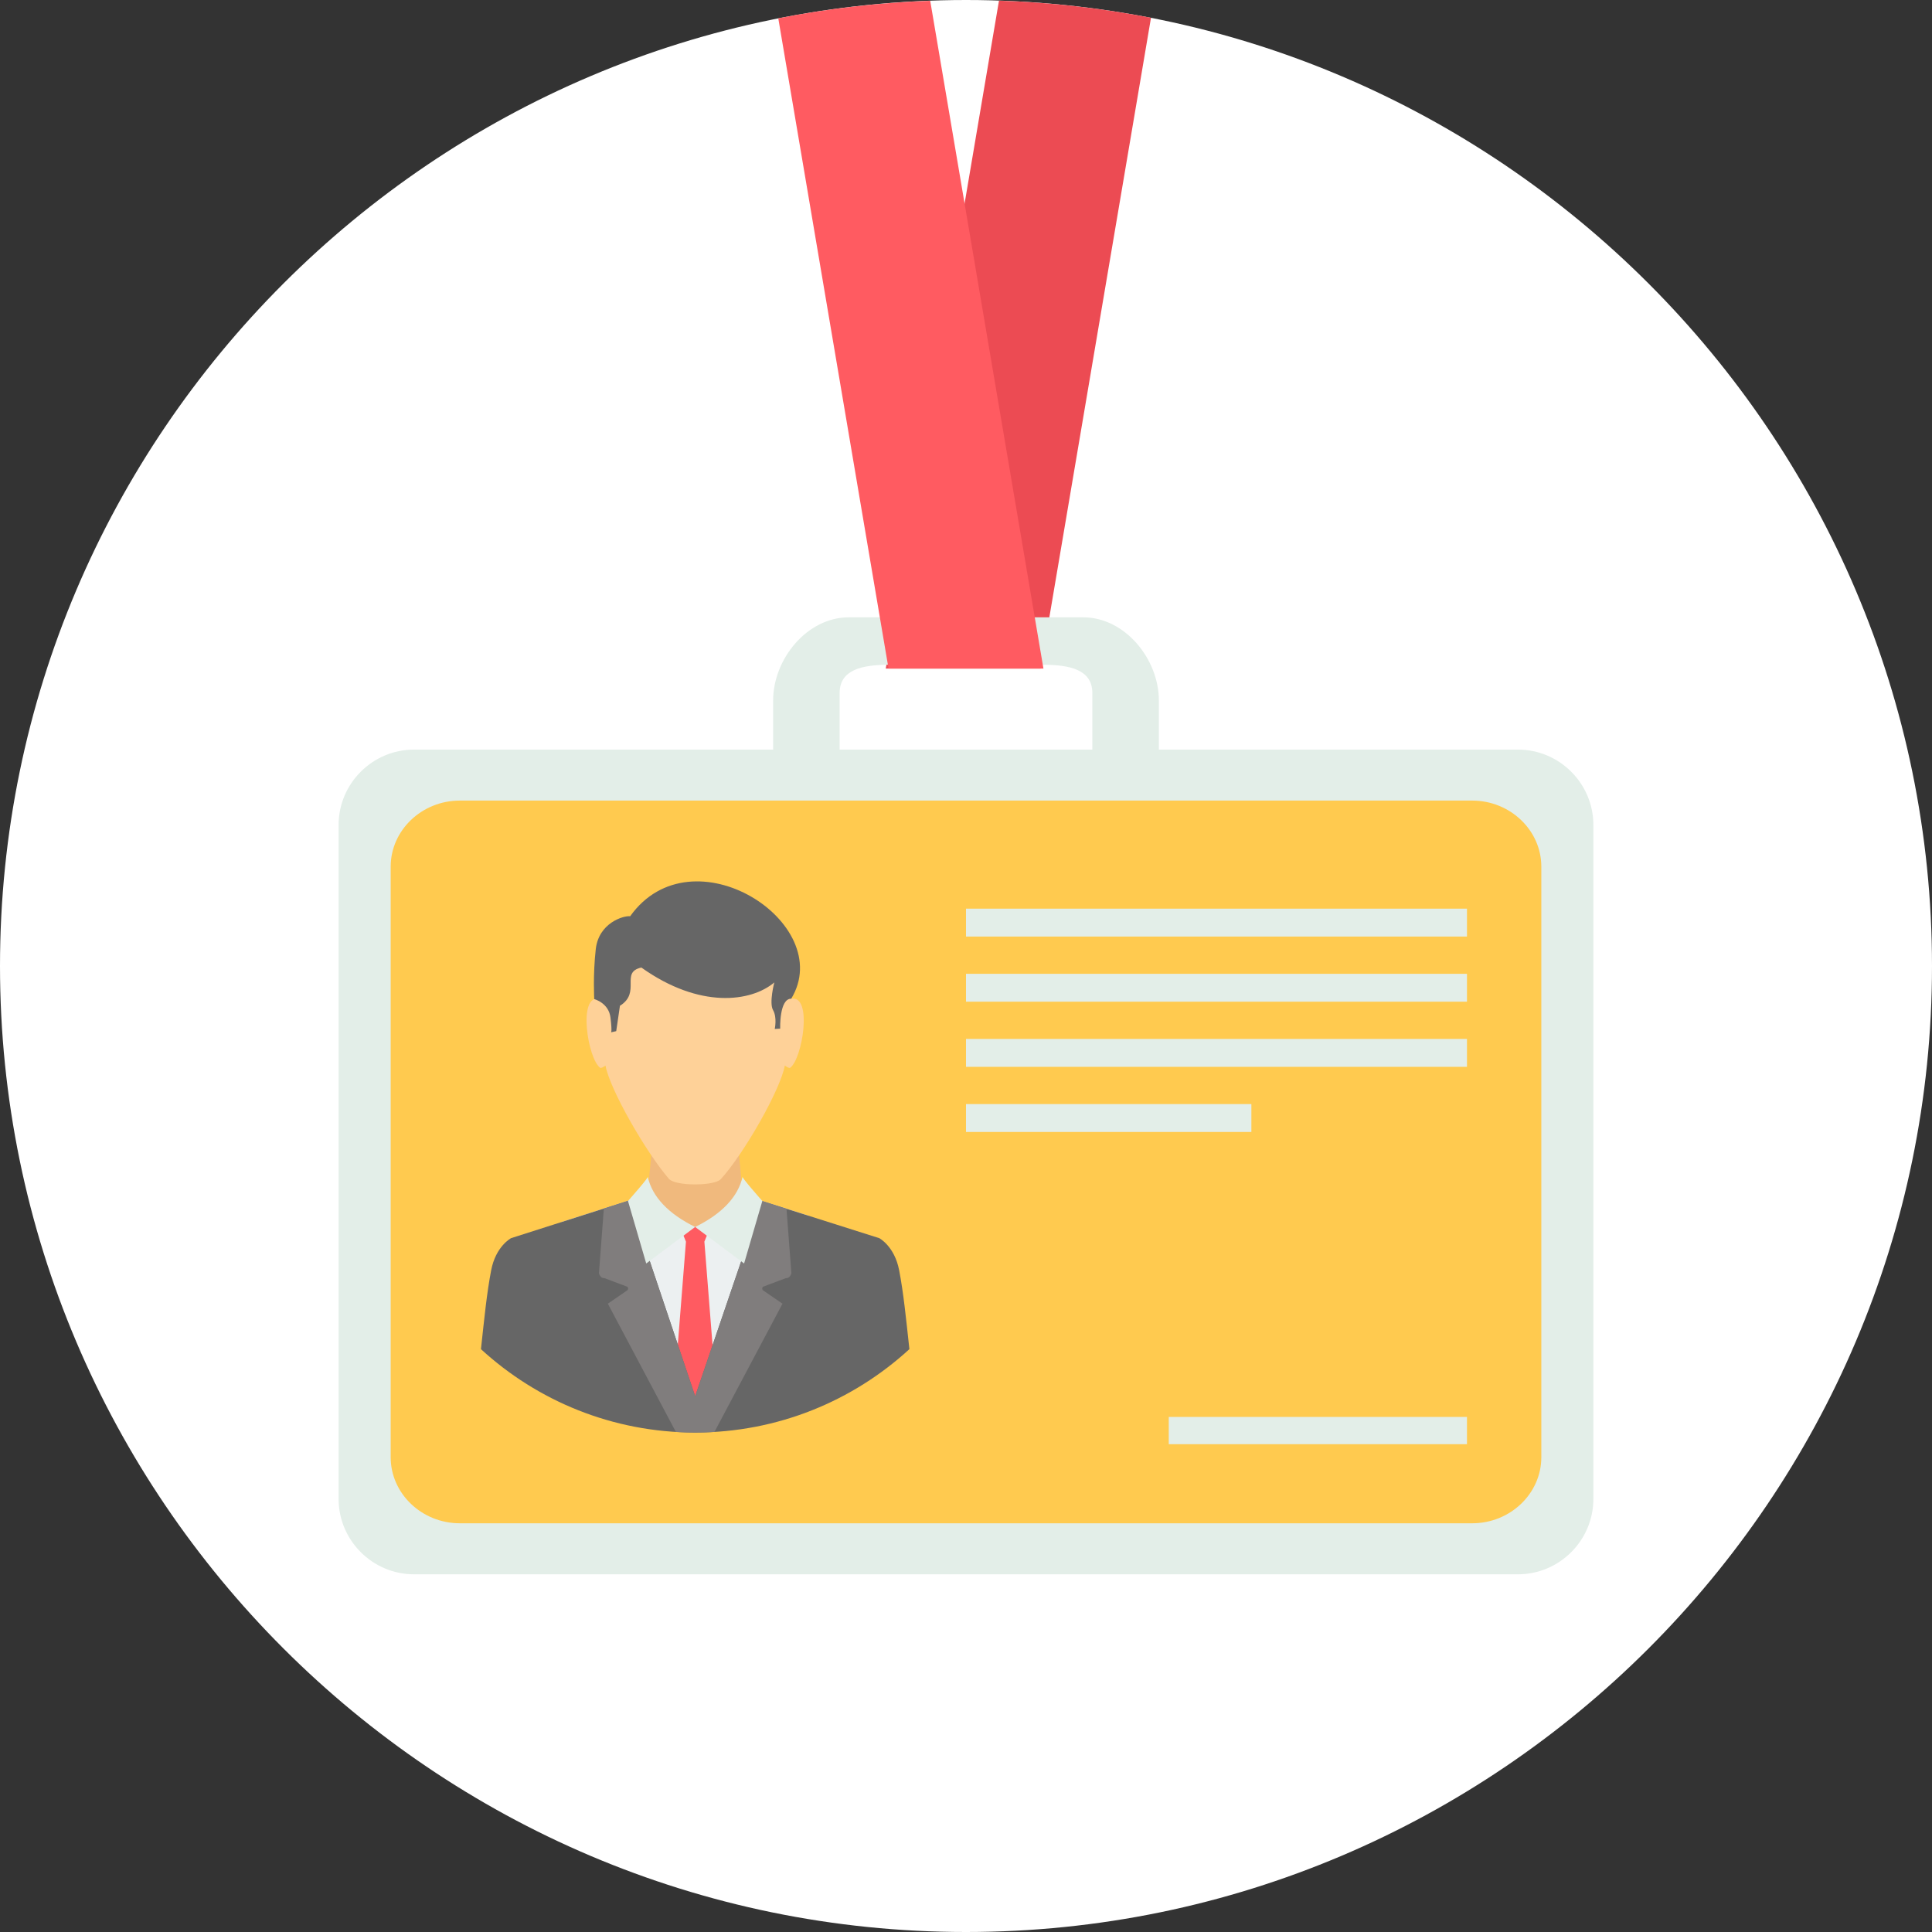 <?xml version="1.0"?>
<svg xmlns="http://www.w3.org/2000/svg" xmlns:xlink="http://www.w3.org/1999/xlink" version="1.1" id="Layer_1" x="0px" y="0px" viewBox="0 0 512 512" style="enable-background:new 0 0 512 512;" xml:space="preserve" width="512px" height="512px" class=""><rect x="0" y="0" width="512" height="512" fill="#333333" stroke="none"/><g><path style="fill:#FFFFFF" d="M256.001,512C397,512,512,397,512,256.001S397,0,256.001,0C115,0,0,115.002,0,256.001  S115,512,256.001,512z" data-original="#FFCA4F" class="" data-old_color="#ffffff"/><path style="fill:#EC4B53" d="M264.744,0.168l-30.012,177.005h41.052L305.025,4.711C291.923,2.172,278.472,0.627,264.744,0.168z" data-original="#EC4B53" class=""/><path style="fill:#E3EEE8" d="M109.709,198.652h95.178V185.65c0-11.027,9.02-22.054,20.048-22.054h62.131  c11.024,0,20.048,11.027,20.048,22.054v13.002h95.175c10.985,0,19.971,8.984,19.971,19.974v178.602  c0,10.99-8.986,19.977-19.971,19.977H109.707c-10.985,0-19.974-8.986-19.974-19.977V218.626c0-10.99,8.989-19.974,19.974-19.974  H109.709z M222.514,198.652L222.514,198.652h66.97v-14.985c0-6.182-5.91-7.499-13.136-7.499h-40.701  c-7.226,0-13.136,1.317-13.136,7.499v14.985H222.514z" data-original="#FFFFFF" class="" data-old_color="#E1EBE6"/><path style="fill:#FFCA4F" d="M121.854,212.163h268.293c10.075,0,18.319,7.877,18.319,17.508v156.511  c0,9.632-8.241,17.503-18.319,17.503H121.854c-10.078,0-18.319-7.872-18.319-17.503V229.672  C103.535,220.04,111.776,212.163,121.854,212.163z" data-original="#20D0C2" class="" data-old_color="#A0AAB4"/><path style="fill:#F0B97D" d="M173.532,296.393h4.249h12.884h4.244l1.736,18.017l3.074,2.468l6.487,4.129l-21.986,51.927  l-21.983-51.927l6.487-4.129l3.077-2.468l1.729-18.02L173.532,296.393z" data-original="#F0B97D" class=""/><path style="fill:#ECF0F1" d="M166.481,318.211l-17.718,5.655l35.46,49.071l30.17-50.718l-12.52-3.969l-11.022,7.782h-13.217  l-11.156-7.822H166.481z" data-original="#ECF0F1" class=""/><path style="fill:#FF5B61" d="M180.268,325.319l1.516,3.735l-3.368,42.587l5.81,4.441l5.807-4.441l-3.365-42.587l1.513-3.735  l-3.958-0.157l-3.958,0.157H180.268z" data-original="#FF5B61" class="active-path"/><path style="fill:#666666;" d="M166.788,318.114l-31.342,10.007c0,0-4.058,2.106-5.283,8.525c-1.172,6.14-1.781,12.422-2.704,20.895  c14.948,13.716,34.878,22.091,56.767,22.091c21.891,0,41.818-8.375,56.772-22.093c-0.926-8.472-1.534-14.754-2.71-20.892  c-1.225-6.418-5.28-8.525-5.28-8.525l-31.13-9.868l-17.65,51.767l-17.435-51.906H166.788z" data-original="#666666" class=""/><path style="fill:#807D7D;" d="M166.788,318.114l-6.762,2.159l-1.301,17.154c0,0,0.362,1.409,1.432,1.283l6.101,2.295  c0,0,0.399,0.399,0.045,0.905l-5.222,3.578l18.041,34.002c1.689,0.094,3.392,0.144,5.104,0.144s3.415-0.05,5.104-0.144  l18.041-34.002l-5.222-3.578c-0.357-0.506,0.045-0.905,0.045-0.905l6.101-2.295c1.075,0.129,1.432-1.283,1.432-1.283l-1.296-17.099  l-6.555-2.077l-17.65,51.767l-17.435-51.906L166.788,318.114z" data-original="#807D7D" class=""/><path style="fill:#FED198" d="M159.326,259.752c0,1.673-0.609,3.313-0.567,4.921c-5.729-1.062-2.961,15.953,0.281,18.295  c0.257,0.186,0.889-0.231,1.427-0.572c1.123,6.261,10.718,22.988,16.819,30.023c1.692,1.954,12.055,1.923,13.731,0.073  c6.251-6.88,15.832-23.801,16.963-30.096c0.538,0.344,1.17,0.758,1.427,0.572c3.245-2.34,6.009-19.355,0.281-18.295  c0.047-1.608-0.564-3.247-0.564-4.921c-0.317-13.212-12.291-19.809-24.897-19.864c-12.606,0.055-24.58,6.652-24.897,19.864H159.326z  " data-original="#FED198" class=""/><path style="fill:#666666;" d="M167.006,242.813c-1.81-0.21-8.333,1.789-9.118,8.695c-0.782,6.904-0.407,13.267-0.407,13.267  s3.824,0.963,4.302,4.881c0.483,3.919,0.142,3.919,0.142,3.919l1.382-0.31l0.986-6.72c5.721-3.583-0.042-8.892,5.679-10.135  c15.452,11.014,29.084,9.128,35.232,3.945c0,0-1.435,5.419-0.328,7.352c1.107,1.931,0.443,4.973,0.443,4.973l1.437-0.068  c0,0-0.262-7.979,2.93-7.945c12.121-20.013-26.254-44.874-42.681-21.857V242.813z" data-original="#666666" class=""/><g>
	<path style="fill:#E3EEE8" d="M171.656,311.837c0.449,0.031-5.233,6.439-5.233,6.439l4.834,16.559l12.965-9.674   c-7.132-3.499-11.389-8.034-12.569-13.325H171.656z" data-original="#FFFFFF" class="" data-old_color="#E1EBE6"/>
	<path style="fill:#E3EEE8" d="M196.793,311.837c-0.446,0.031,5.233,6.439,5.233,6.439l-4.834,16.559l-12.968-9.674   C191.355,321.663,195.612,317.128,196.793,311.837z" data-original="#FFFFFF" class="" data-old_color="#E1EBE6"/>
	<path style="fill:#E3EEE8" d="M255.999,240.806h132.765v7.389H255.999V240.806z M309.736,375.5L309.736,375.5h79.028v7.224   h-79.028V375.5z M255.999,292.592L255.999,292.592h75.629v7.389h-75.629V292.592z M255.999,275.33L255.999,275.33h132.765v7.392   H255.999V275.33z M255.999,258.071L255.999,258.071h132.765v7.386H255.999V258.071z" data-original="#FFFFFF" class="" data-old_color="#E1EBE6"/>
</g><path style="fill:#FF5B61" d="M246.514,0.197l30.01,176.978h-41.052L206.251,4.853c13.091-2.578,26.539-4.155,40.26-4.653  L246.514,0.197z" data-original="#FF5B61" class="active-path"/></g> </svg>
